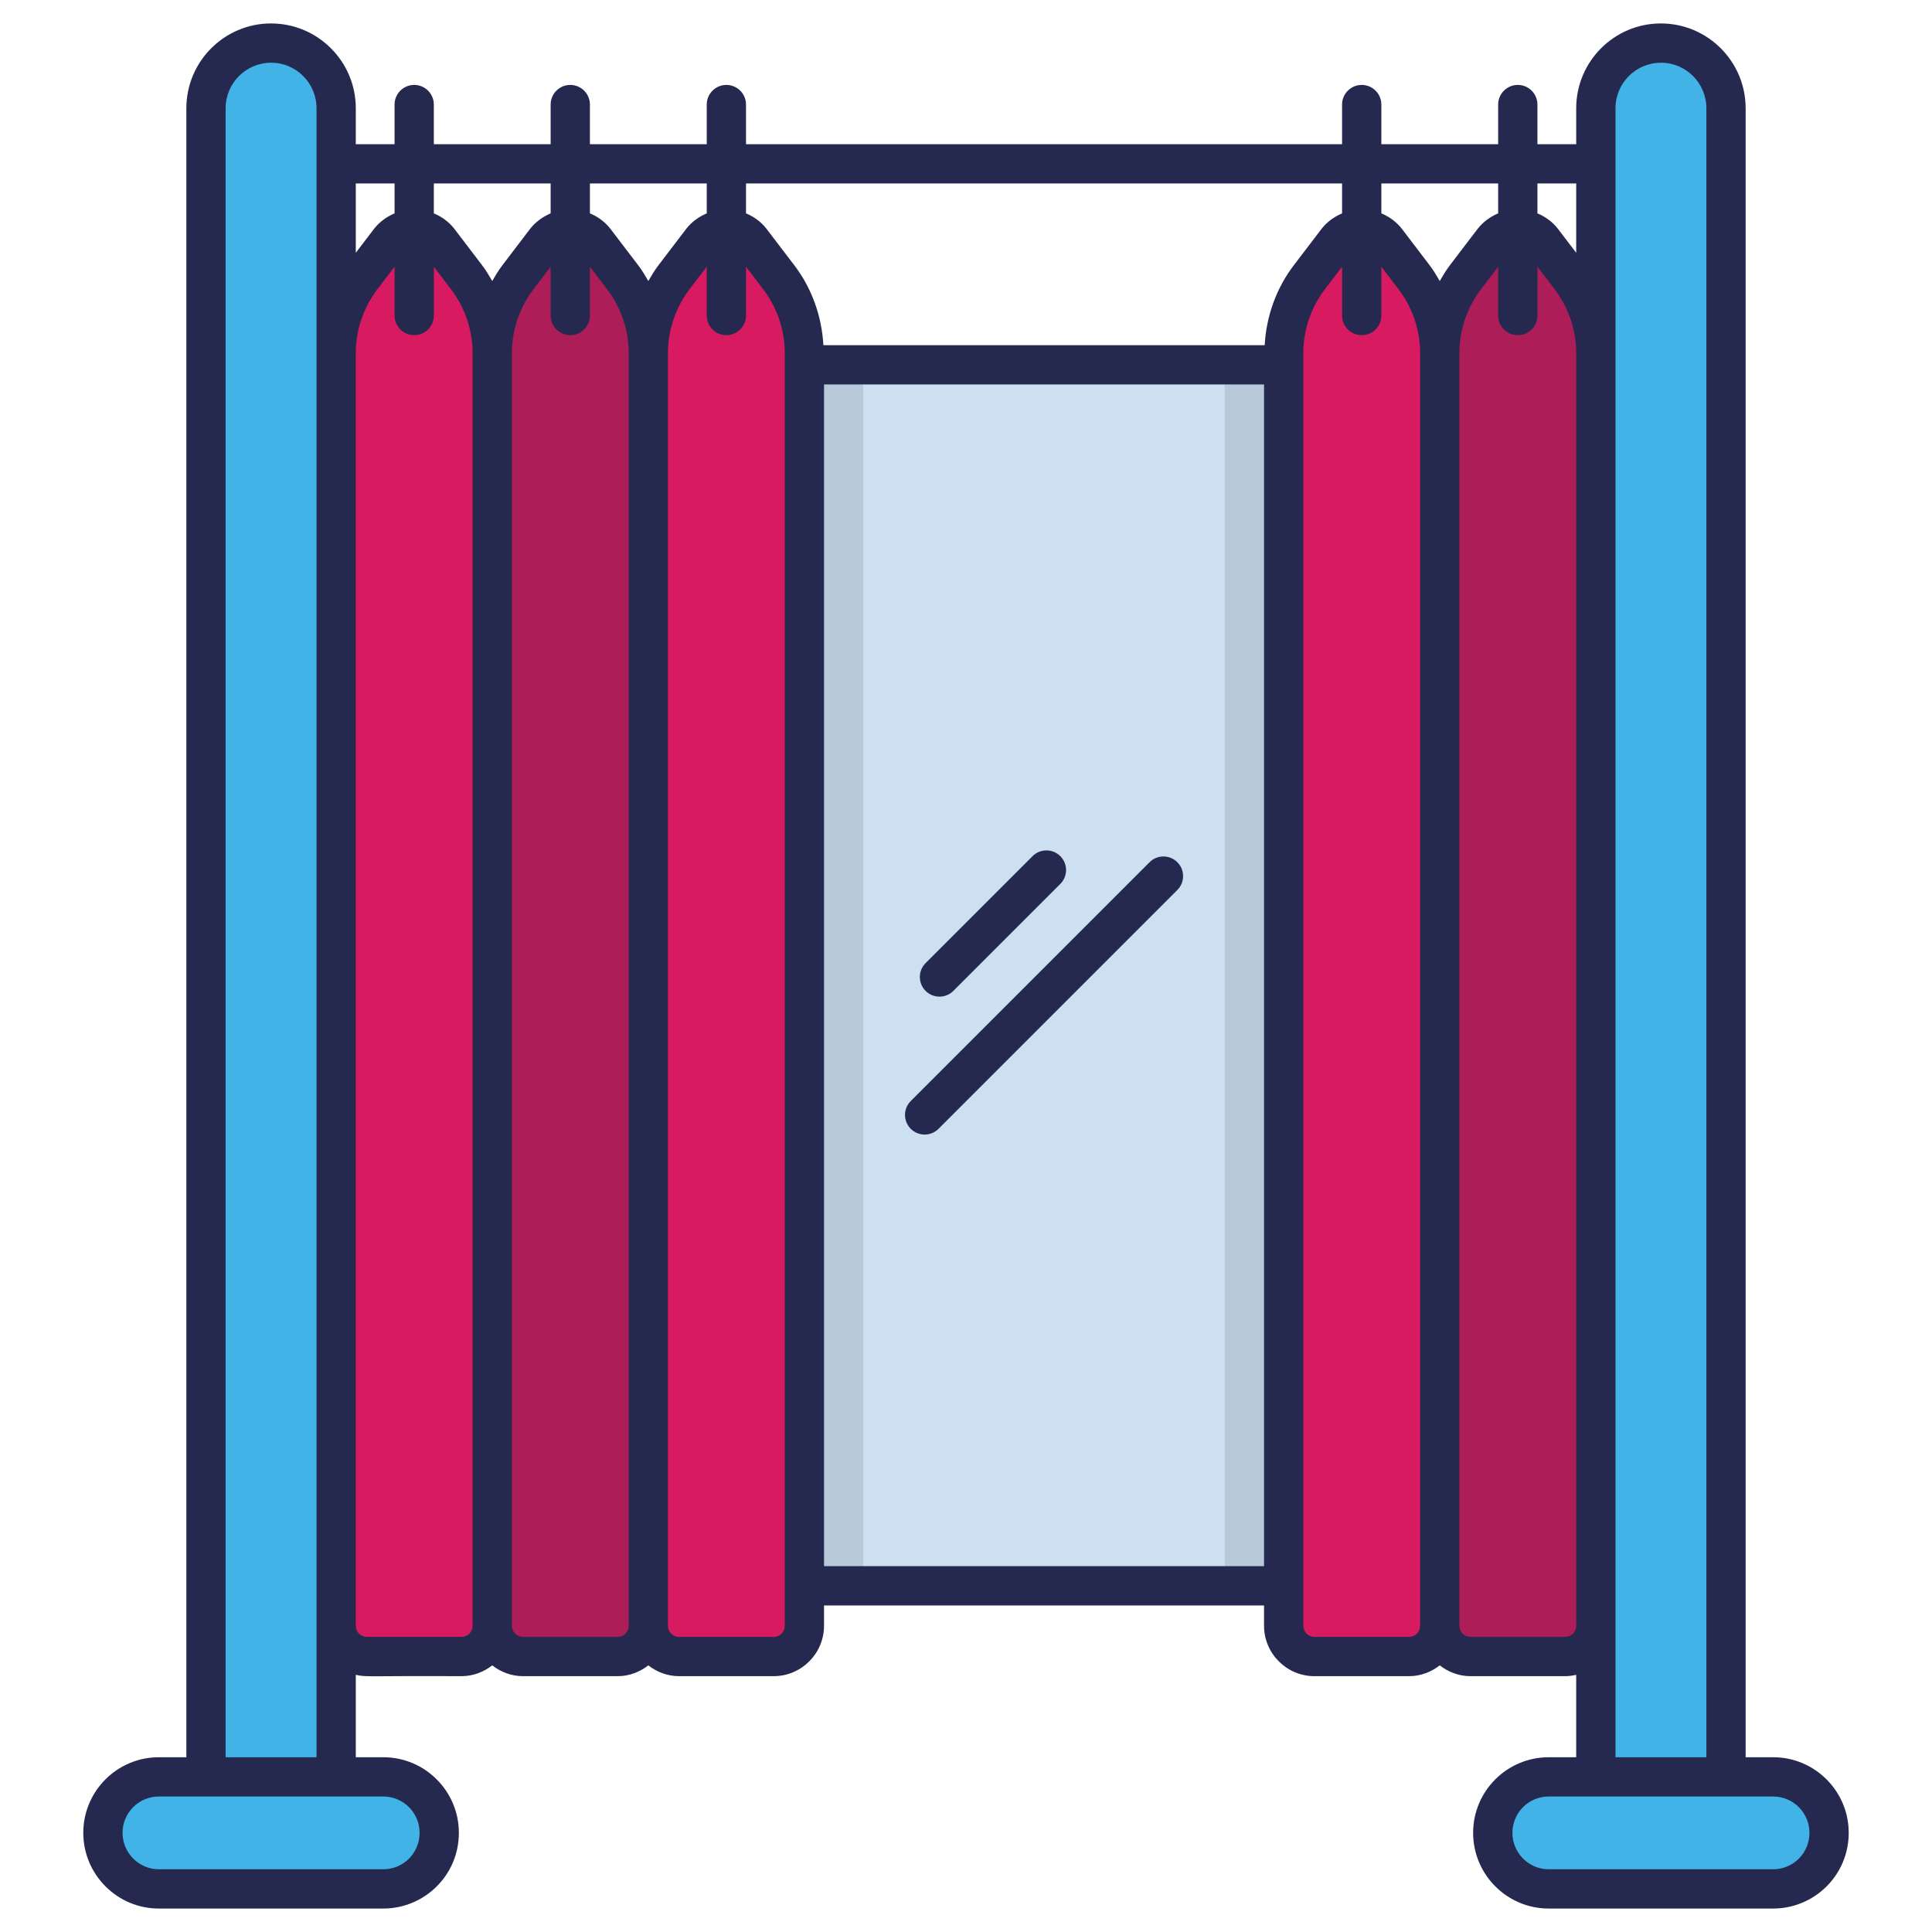 <svg enable-background="new 0 0 512 512" height="512" viewBox="0 0 512 512" width="512" xmlns="http://www.w3.org/2000/svg"><g id="_x31_0_Fitting_Room"><g><g fill="#41b3e7"><path d="m89.085 28.689v442.199h-34.496v-442.199c0-9.56 7.712-17.271 17.225-17.271h.046c9.513-.001 17.225 7.711 17.225 17.271z"/><path d="m116.4 485.711c0 4.11-1.662 7.851-4.341 10.529s-6.419 4.341-10.483 4.341h-59.48c-8.174 0-14.824-6.65-14.824-14.87 0-4.064 1.662-7.805 4.341-10.482 2.678-2.679 6.419-4.341 10.483-4.341h59.48c8.174 0 14.824 6.65 14.824 14.823z"/><path d="m457.411 28.689v442.199h-34.496v-442.199c0-9.56 7.712-17.271 17.225-17.271h.046c9.513-.001 17.225 7.711 17.225 17.271z"/><path d="m484.727 485.711c0 4.11-1.662 7.851-4.341 10.529s-6.419 4.341-10.483 4.341h-59.48c-8.174 0-14.824-6.65-14.824-14.87 0-4.064 1.662-7.805 4.341-10.482 2.678-2.679 6.419-4.341 10.483-4.341h59.48c8.174 0 14.824 6.65 14.824 14.823z"/></g><path d="m422.915 93.546v337.284c0 4.527-3.642 8.168-8.169 8.168h-25.026c-4.527 0-8.169-3.642-8.169-8.168v-337.284c0-7.233 2.393-14.308 6.816-20.084l7.336-9.625c3.33-4.266 9.73-4.266 13.059 0l7.336 9.625c4.423 5.776 6.817 12.851 6.817 20.084z" fill="#ad1d58"/><path d="m381.551 93.546v337.284c0 4.527-3.642 8.168-8.169 8.168h-25.026c-4.527 0-8.169-3.642-8.169-8.168v-337.284c0-7.233 2.394-14.308 6.816-20.084l7.336-9.625c3.33-4.266 9.73-4.266 13.059 0l7.336 9.625c4.423 5.776 6.817 12.851 6.817 20.084z" fill="#d81a60"/><path d="m130.449 93.546v337.284c0 4.527-3.642 8.168-8.169 8.168h-25.026c-4.527 0-8.169-3.642-8.169-8.168v-337.284c0-7.233 2.394-14.308 6.816-20.084l7.336-9.625c3.33-4.266 9.73-4.266 13.059 0l7.336 9.625c4.423 5.776 6.817 12.851 6.817 20.084z" fill="#d81a60"/><path d="m171.813 93.546v337.284c0 4.527-3.642 8.168-8.169 8.168h-25.027c-4.527 0-8.169-3.642-8.169-8.168v-337.284c0-7.233 2.393-14.308 6.816-20.084l7.336-9.625c3.33-4.266 9.73-4.266 13.059 0l7.336 9.625c4.424 5.776 6.818 12.851 6.818 20.084z" fill="#ad1d58"/><path d="m213.177 93.546v337.284c0 4.527-3.642 8.168-8.169 8.168h-25.027c-4.527 0-8.169-3.642-8.169-8.168v-337.284c0-7.233 2.393-14.308 6.816-20.084l7.336-9.625c3.33-4.266 9.73-4.266 13.059 0l7.336 9.625c4.425 5.776 6.818 12.851 6.818 20.084z" fill="#d81a60"/><path d="m213.201 96.707h126.974v323.525h-126.974z" fill="#cce0f1"/><path d="m324.564 96.707h15.612v323.525h-15.612z" opacity=".1"/><path d="m213.201 96.707h15.56v323.525h-15.56z" opacity=".1"/><path d="m42.097 505.786h59.479c10.813 0 20.028-8.71 20.028-20.076 0-11.043-8.985-20.025-20.028-20.025h-7.287v-21.838c2.899.662 3.017.229 27.991.357 3.09 0 5.902-1.096 8.168-2.862 2.267 1.766 5.08 2.862 8.17 2.862h25.028c3.089 0 5.901-1.096 8.167-2.861 2.266 1.765 5.077 2.861 8.167 2.861h25.028c7.374 0 13.37-5.999 13.37-13.373v-5.369h116.604v5.369c0 7.374 5.997 13.373 13.37 13.373h25.028c3.09 0 5.902-1.096 8.168-2.862 2.267 1.766 5.08 2.862 8.17 2.862h25.028c1.021 0 2.006-.138 2.963-.357v21.838h-7.287c-11.041 0-20.028 8.972-20.028 20.025 0 11.071 8.985 20.076 20.028 20.076h59.479c10.813 0 20.028-8.71 20.028-20.076 0-11.043-8.985-20.025-20.028-20.025h-7.287v-436.996c0-12.392-10.062-22.475-22.477-22.475-12.364 0-22.426 10.083-22.426 22.475v9.529h-10.276v-10.507c0-2.874-2.328-5.204-5.204-5.204s-5.204 2.33-5.204 5.204v10.507h-30.954v-10.507c0-2.874-2.328-5.204-5.204-5.204s-5.204 2.33-5.204 5.204v10.507h-157.965v-10.507c0-2.874-2.328-5.204-5.204-5.204s-5.204 2.33-5.204 5.204v10.507h-30.959v-10.507c0-2.874-2.328-5.204-5.204-5.204s-5.204 2.33-5.204 5.204v10.507h-30.954v-10.507c0-2.874-2.328-5.204-5.204-5.204s-5.204 2.33-5.204 5.204v10.507h-10.274v-9.529c0-12.392-10.062-22.475-22.477-22.475-12.364 0-22.426 10.083-22.426 22.475v436.996h-7.287c-11.041 0-20.028 8.972-20.028 20.025-.001 11.071 8.983 20.076 20.026 20.076zm80.183-71.99h-25.029c-1.662 0-2.963-1.304-2.963-2.965v-337.284c0-6.073 2.038-12.082 5.748-16.93l4.528-5.939v12.942c0 2.874 2.328 5.204 5.204 5.204s5.204-2.33 5.204-5.204v-12.937l4.528 5.941c3.705 4.835 5.742 10.845 5.742 16.923v337.283c0 1.662-1.301 2.966-2.962 2.966zm41.366 0h-25.028c-1.662 0-2.968-1.304-2.968-2.965v-337.284c0-6.075 2.043-12.085 5.758-16.933l4.518-5.932v12.937c0 2.874 2.328 5.204 5.204 5.204s5.204-2.33 5.204-5.204v-12.942l4.533 5.946c3.705 4.841 5.743 10.85 5.743 16.923v337.284c-.001 1.662-1.302 2.966-2.964 2.966zm44.325-2.966c0 1.662-1.301 2.965-2.963 2.965h-25.028c-1.662 0-2.963-1.304-2.963-2.965v-337.283c0-6.073 2.038-12.082 5.748-16.93l4.528-5.939v12.942c0 2.874 2.328 5.204 5.204 5.204s5.204-2.33 5.204-5.204v-12.937l4.528 5.941c3.705 4.841 5.743 10.85 5.743 16.923v326.711 10.572zm10.408-15.776v-313.168h116.604v313.168zm155.003 18.742h-25.028c-1.662 0-2.963-1.304-2.963-2.965 0-84.162 0-258.478 0-337.284 0-6.073 2.038-12.082 5.748-16.93l4.528-5.939v12.942c0 2.874 2.328 5.204 5.204 5.204s5.204-2.33 5.204-5.204v-12.937l4.528 5.941c3.705 4.841 5.743 10.85 5.743 16.923v337.283c-.001 1.662-1.302 2.966-2.964 2.966zm41.367 0h-25.029c-1.662 0-2.968-1.304-2.968-2.965v-337.284c0-6.075 2.043-12.085 5.758-16.933l4.518-5.932v12.937c0 2.874 2.328 5.204 5.204 5.204s5.204-2.33 5.204-5.204v-12.942l4.533 5.946c3.705 4.841 5.743 10.85 5.743 16.923v337.284c-.001 1.662-1.302 2.966-2.963 2.966zm64.774 51.914c0 5.442-4.366 9.668-9.62 9.668h-59.479c-5.306 0-9.62-4.337-9.62-9.668 0-5.265 4.263-9.617 9.62-9.617 1.18 0 63.528 0 59.479 0 5.305-.001 9.62 4.314 9.62 9.617zm-39.334-469.088c6.627 0 12.019 5.412 12.019 12.067v436.996h-24.088c0-37.135 0-312.867 0-372.138 0-22.446 0-45.061 0-64.858-.001-6.655 5.391-12.067 12.069-12.067zm-22.478 32.003v18.367l-4.848-6.359c-1.45-1.859-3.334-3.212-5.427-4.093v-7.915zm-20.683 0v7.92c-2.098.886-3.993 2.25-5.468 4.137l-7.323 9.615c-1.011 1.32-1.859 2.745-2.686 4.181-.824-1.432-1.669-2.855-2.676-4.171l-7.374-9.676c-1.451-1.858-3.335-3.21-5.427-4.09v-7.916zm-41.362 0v7.919c-2.099.886-3.993 2.25-5.463 4.135l-7.333 9.618c-4.664 6.094-7.292 13.552-7.715 21.181h-116.948c-.424-7.629-3.05-15.086-7.705-21.171l-7.374-9.676c-1.451-1.858-3.335-3.21-5.427-4.09v-7.916zm-168.373 0v7.919c-2.099.886-3.993 2.25-5.463 4.135l-7.333 9.618c-1.01 1.32-1.857 2.745-2.683 4.18-.825-1.432-1.67-2.855-2.678-4.172l-7.374-9.671c-1.45-1.859-3.334-3.212-5.427-4.093v-7.915h30.958zm-41.367 0v7.92c-2.098.886-3.993 2.25-5.468 4.137l-7.323 9.615c-1.01 1.319-1.858 2.745-2.685 4.18-.824-1.432-1.669-2.854-2.677-4.17l-7.374-9.676c-1.451-1.858-3.335-3.21-5.427-4.09v-7.916zm-41.362 0v7.919c-2.099.886-3.993 2.25-5.463 4.135l-4.813 6.312v-18.366zm-44.771-19.936c0-6.655 5.392-12.067 12.07-12.067 6.627 0 12.019 5.412 12.019 12.067v64.858 372.138h-24.089zm-17.696 447.403c1.18 0 63.528 0 59.479 0 5.306 0 9.62 4.315 9.62 9.617 0 5.442-4.366 9.668-9.62 9.668h-59.479c-5.306 0-9.62-4.337-9.62-9.668 0-5.264 4.264-9.617 9.62-9.617z" fill="#25294f"/><path d="m304.649 228.497-63.29 63.29c-2.033 2.033-2.033 5.326 0 7.359 1.016 1.016 2.348 1.525 3.679 1.525s2.663-.508 3.679-1.525l63.29-63.29c2.033-2.033 2.033-5.326 0-7.359-2.032-2.033-5.325-2.033-7.358 0z" fill="#25294f"/><path d="m248.972 264.118c1.331 0 2.663-.508 3.679-1.525l28.342-28.342c2.033-2.033 2.033-5.326 0-7.359s-5.326-2.033-7.359 0l-28.342 28.342c-2.033 2.033-2.033 5.326 0 7.359 1.017 1.017 2.348 1.525 3.68 1.525z" fill="#25294f"/></g></g></svg>